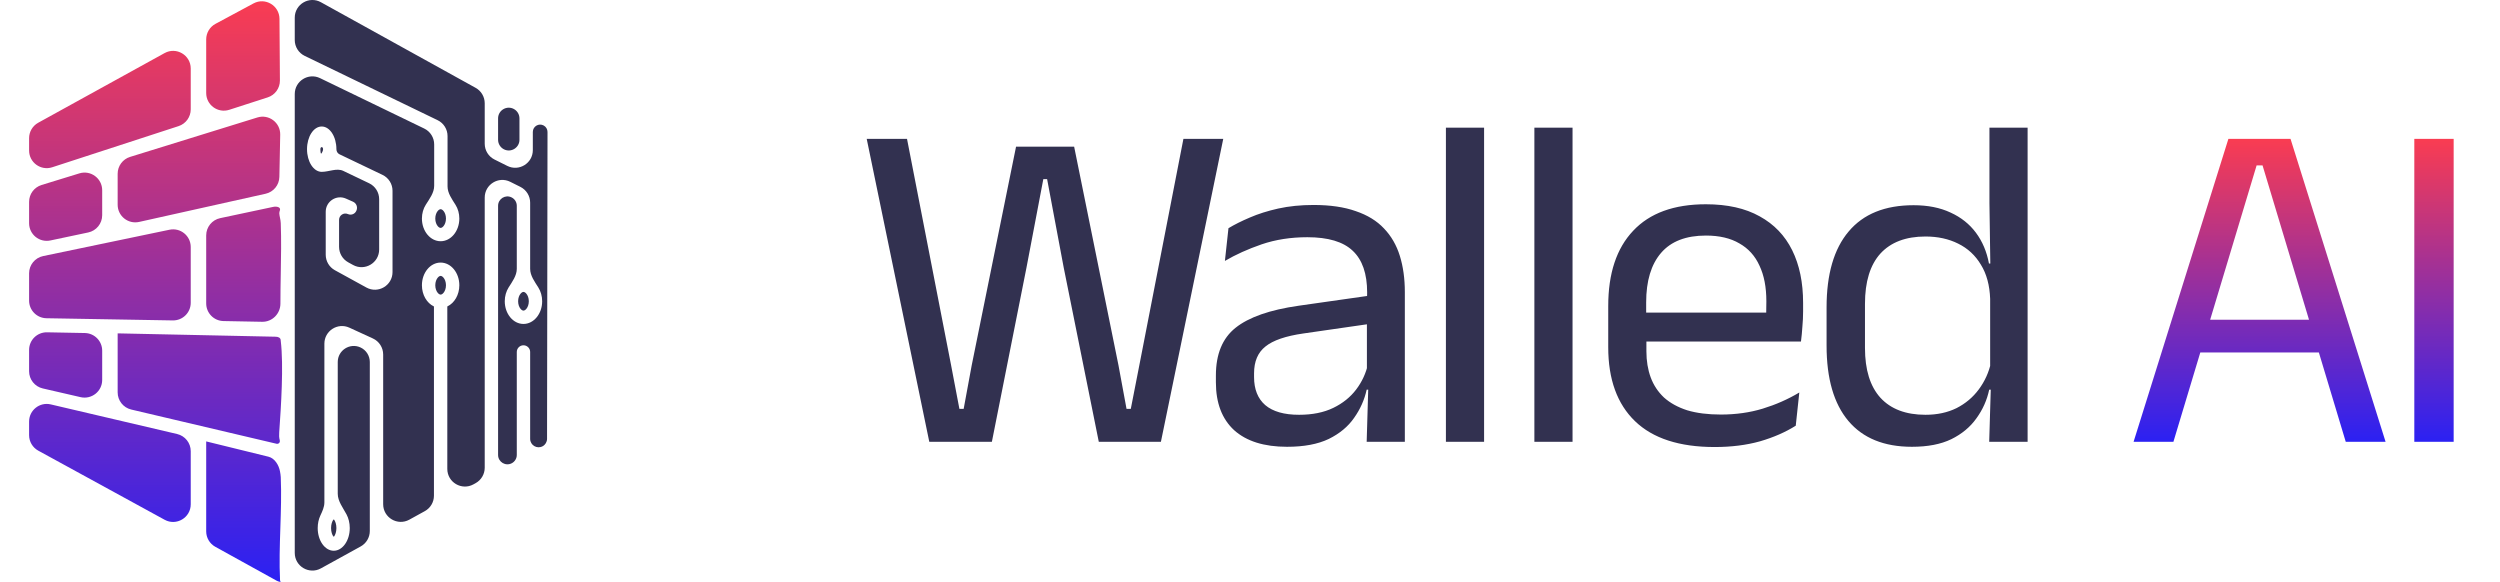 <svg width="232" height="54" viewBox="0 0 232 54" fill="none" xmlns="http://www.w3.org/2000/svg">
<path fill-rule="evenodd" clip-rule="evenodd" d="M21.274 10.19C20.218 10.531 19.135 9.743 19.135 8.633V3.655C19.135 3.052 19.466 2.498 19.997 2.213L23.525 0.317C24.61 -0.267 25.927 0.514 25.936 1.747L25.976 7.47C25.981 8.184 25.522 8.819 24.842 9.038L21.274 10.19ZM2.7 13.967C2.7 15.079 3.785 15.867 4.843 15.523L16.571 11.704C17.244 11.485 17.7 10.857 17.7 10.149V6.359C17.7 5.113 16.365 4.324 15.274 4.926L3.546 11.391C3.024 11.679 2.7 12.228 2.7 12.824V13.967ZM12.07 14.561C11.385 14.773 10.918 15.407 10.918 16.124V18.998C10.918 20.045 11.888 20.823 12.91 20.595L24.646 17.98C25.383 17.816 25.912 17.17 25.926 16.416L26.004 12.497C26.026 11.381 24.949 10.571 23.884 10.902L12.07 14.561ZM4.308 29.532C3.415 29.516 2.7 28.788 2.7 27.896V25.365C2.7 24.59 3.244 23.921 4.003 23.763L15.73 21.319C16.746 21.107 17.7 21.883 17.7 22.921V28.099C17.7 29.014 16.95 29.751 16.036 29.735L4.308 29.532ZM12.179 38.005C11.44 37.831 10.918 37.172 10.918 36.412V30.938C10.918 30.937 10.918 30.936 10.919 30.936L25.584 31.247C25.808 31.252 26.034 31.338 26.048 31.561C26.05 31.59 26.052 31.619 26.055 31.647C26.331 33.904 26.078 37.782 25.912 40.114C25.893 40.359 25.894 40.61 25.961 40.847C25.981 40.918 25.977 40.995 25.942 41.059C25.887 41.157 25.775 41.207 25.666 41.181L12.179 38.005ZM3.551 41.82C3.026 41.533 2.7 40.983 2.7 40.385V39.121C2.7 38.067 3.683 37.288 4.71 37.528L16.438 40.277C17.177 40.451 17.7 41.111 17.7 41.87V46.799C17.7 48.042 16.369 48.831 15.279 48.235L3.551 41.82ZM19.98 50.742C19.459 50.454 19.135 49.906 19.135 49.31V40.965C19.135 40.964 19.135 40.964 19.136 40.963C19.136 40.963 19.137 40.963 19.137 40.963L24.913 42.382C25.493 42.525 25.877 43.159 25.984 43.746C26.015 43.921 26.047 44.096 26.055 44.278C26.122 45.828 26.069 47.414 26.017 48.994C25.963 50.636 25.909 52.271 25.988 53.854C25.99 53.893 26.012 53.923 26.027 53.945C26.117 54.072 25.783 53.95 25.647 53.875L19.98 50.742ZM20.432 20.244C19.676 20.404 19.135 21.072 19.135 21.844V28.158C19.135 29.05 19.849 29.778 20.741 29.794L24.328 29.862C25.264 29.88 26.023 29.11 26.023 28.174C26.022 27.253 26.039 26.331 26.055 25.408V25.408V25.408V25.408C26.083 23.839 26.112 22.269 26.055 20.708C26.049 20.524 26.015 20.362 25.982 20.204C25.954 20.071 25.927 19.94 25.918 19.803C25.911 19.708 25.943 19.618 25.973 19.532C26.084 19.219 25.676 19.13 25.351 19.199L20.432 20.244ZM4.368 30.838C3.452 30.82 2.7 31.558 2.7 32.474V34.453C2.7 35.215 3.226 35.876 3.969 36.047L7.479 36.856C8.504 37.092 9.483 36.313 9.483 35.261V32.541C9.483 31.65 8.769 30.922 7.878 30.905L4.368 30.838ZM4.674 22.315C3.657 22.53 2.7 21.754 2.7 20.714V18.732C2.7 18.013 3.169 17.379 3.856 17.168L7.366 16.089C8.418 15.766 9.483 16.553 9.483 17.654V19.972C9.483 20.746 8.941 21.414 8.185 21.573L4.674 22.315Z" fill="url(#paint0_linear_1039_229)"/>
<path fill-rule="evenodd" clip-rule="evenodd" d="M44.982 9.583C44.982 8.988 44.659 8.439 44.138 8.151L29.781 0.207C28.691 -0.397 27.353 0.392 27.353 1.639V3.714C27.353 4.342 27.712 4.914 28.277 5.187L40.608 11.152C41.173 11.425 41.532 11.997 41.532 12.625V17.299C41.532 17.927 41.944 18.481 42.276 19.014C42.496 19.366 42.626 19.805 42.626 20.281C42.626 21.444 41.849 22.386 40.89 22.386C39.931 22.386 39.154 21.444 39.154 20.281C39.154 19.801 39.287 19.358 39.511 19.003C39.856 18.456 40.292 17.888 40.292 17.242V13.401C40.292 12.773 39.933 12.201 39.368 11.928L29.702 7.252C28.615 6.727 27.353 7.518 27.353 8.725V51.311C27.353 52.556 28.688 53.345 29.779 52.745L33.471 50.711C33.994 50.423 34.318 49.874 34.318 49.278V33.595C34.318 33.013 33.979 32.484 33.451 32.242C32.465 31.79 31.343 32.51 31.343 33.595V45.82C31.343 46.508 31.833 47.129 32.157 47.735C32.346 48.088 32.458 48.528 32.458 49.004C32.458 50.167 31.792 51.109 30.971 51.109C30.149 51.109 29.483 50.167 29.483 49.004C29.483 48.576 29.573 48.178 29.728 47.846C29.91 47.457 30.103 47.054 30.103 46.625V31.895C30.103 30.702 31.337 29.91 32.421 30.407L34.604 31.409C35.185 31.675 35.558 32.256 35.558 32.896V46.792C35.558 48.037 36.894 48.826 37.984 48.226L39.423 47.433C39.946 47.145 40.27 46.596 40.27 46L40.27 28.454C40.27 28.444 40.265 28.436 40.256 28.432C39.611 28.125 39.154 27.363 39.154 26.472C39.154 25.309 39.931 24.367 40.89 24.367C41.849 24.367 42.626 25.309 42.626 26.472C42.626 27.363 42.169 28.125 41.523 28.432C41.515 28.436 41.51 28.444 41.51 28.454V43.514C41.51 44.759 42.845 45.548 43.936 44.948L44.135 44.838C44.657 44.55 44.982 44.001 44.982 43.405L44.982 18.335C44.982 17.119 46.261 16.328 47.349 16.871L48.292 17.342C48.847 17.619 49.198 18.186 49.198 18.806V24.946C49.198 25.583 49.621 26.145 49.96 26.684C50.182 27.038 50.313 27.479 50.313 27.957C50.313 29.12 49.536 30.062 48.578 30.062C47.619 30.062 46.842 29.12 46.842 27.957C46.842 27.479 46.973 27.038 47.195 26.684C47.534 26.145 47.958 25.583 47.958 24.946V19.096C47.958 18.767 47.772 18.466 47.477 18.32C46.9 18.031 46.222 18.451 46.222 19.096V42.22C46.222 42.88 46.93 43.299 47.508 42.98C47.785 42.828 47.958 42.536 47.958 42.22V32.663C47.958 32.321 48.235 32.043 48.578 32.043C48.92 32.043 49.198 32.321 49.198 32.663V40.723C49.198 41.319 49.837 41.697 50.36 41.41C50.61 41.272 50.765 41.009 50.766 40.724L50.809 12.246C50.809 11.997 50.675 11.768 50.457 11.648C50.003 11.397 49.446 11.725 49.446 12.245V13.932C49.446 15.149 48.166 15.94 47.078 15.396L45.887 14.802C45.332 14.525 44.982 13.958 44.982 13.338V9.583ZM47.694 10.119C47.033 9.753 46.222 10.231 46.222 10.987V12.971C46.222 13.347 46.434 13.691 46.771 13.859C47.43 14.188 48.206 13.708 48.206 12.971V10.987C48.206 10.626 48.01 10.294 47.694 10.119ZM34.256 17.007C34.825 17.279 35.186 17.853 35.186 18.483V23.154C35.186 24.399 33.853 25.188 32.762 24.589L32.315 24.343C31.792 24.056 31.466 23.506 31.466 22.909V20.403C31.466 19.978 31.903 19.695 32.291 19.867C32.587 19.998 32.933 19.865 33.065 19.569L33.078 19.539C33.217 19.227 33.076 18.86 32.764 18.721L32.106 18.43C31.222 18.037 30.227 18.685 30.227 19.652V23.641C30.227 24.238 30.552 24.788 31.075 25.075L34.002 26.683C35.093 27.282 36.426 26.493 36.426 25.248V17.704C36.426 17.074 36.065 16.5 35.496 16.228L31.5 14.316C31.321 14.23 31.219 14.042 31.219 13.844C31.219 12.681 30.608 11.739 29.855 11.739C29.101 11.739 28.491 12.681 28.491 13.844C28.491 15.006 29.101 15.948 29.855 15.948C30.524 15.948 31.252 15.57 31.855 15.858L34.256 17.007ZM29.979 13.844C29.979 13.847 29.979 13.85 29.979 13.853C29.978 13.982 29.911 14.098 29.855 14.214C29.837 14.252 29.773 14.252 29.765 14.21C29.744 14.101 29.731 13.978 29.731 13.844C29.731 13.587 29.979 13.587 29.979 13.844ZM41.386 26.472C41.386 26.782 41.282 27.026 41.16 27.173C41.041 27.317 40.94 27.338 40.89 27.338C40.84 27.338 40.739 27.317 40.62 27.173C40.499 27.026 40.394 26.782 40.394 26.472C40.394 26.161 40.499 25.917 40.62 25.77C40.739 25.626 40.84 25.605 40.89 25.605C40.94 25.605 41.041 25.626 41.16 25.77C41.282 25.917 41.386 26.161 41.386 26.472ZM41.16 20.983C41.282 20.836 41.386 20.592 41.386 20.281C41.386 19.971 41.282 19.727 41.16 19.58C41.041 19.436 40.94 19.415 40.89 19.415C40.84 19.415 40.739 19.436 40.62 19.58C40.499 19.727 40.394 19.971 40.394 20.281C40.394 20.592 40.499 20.836 40.62 20.983C40.739 21.127 40.84 21.148 40.89 21.148C40.94 21.148 41.041 21.127 41.16 20.983ZM49.074 27.957C49.074 28.268 48.969 28.512 48.848 28.659C48.729 28.803 48.627 28.824 48.578 28.824C48.528 28.824 48.426 28.803 48.307 28.659C48.186 28.512 48.082 28.268 48.082 27.957C48.082 27.647 48.186 27.403 48.307 27.256C48.426 27.112 48.528 27.091 48.578 27.091C48.627 27.091 48.729 27.112 48.848 27.256C48.969 27.403 49.074 27.647 49.074 27.957ZM29.705 14.748C29.705 14.747 29.706 14.75 29.705 14.748V14.748ZM30.004 12.938C30.004 12.937 30.004 12.94 30.004 12.938V12.938ZM29.705 12.938C29.705 12.94 29.706 12.937 29.705 12.938V12.938ZM31.218 49.004C31.218 49.361 31.114 49.63 31.01 49.779C30.99 49.806 30.951 49.806 30.931 49.779C30.826 49.63 30.723 49.361 30.723 49.004C30.723 48.648 30.826 48.379 30.931 48.23C30.951 48.203 30.99 48.203 31.01 48.23C31.114 48.379 31.218 48.648 31.218 49.004ZM30.912 49.882C30.913 49.881 30.913 49.88 30.912 49.881C30.911 49.882 30.91 49.882 30.91 49.882C30.91 49.883 30.911 49.882 30.912 49.882ZM31.031 49.882C31.031 49.884 31.031 49.881 31.031 49.882V49.882ZM31.031 48.127C31.031 48.125 31.031 48.128 31.031 48.127V48.127ZM30.91 48.127C30.91 48.128 30.91 48.125 30.91 48.127V48.127Z" fill="#323150"/>
<path d="M92.046 41H86.238L80.43 12.884H84.17L88.262 33.894L89.032 37.942H89.428L90.176 33.894L94.29 13.61H99.68L103.794 33.894L104.542 37.942H104.938L105.73 33.894L109.822 12.884H113.518L107.732 41H101.968L98.712 24.83L97.172 16.624H96.82L95.258 24.83L92.046 41ZM130.369 41H126.827L126.981 35.786L126.849 35.236V28.394L126.871 27.14C126.871 25.395 126.424 24.104 125.529 23.268C124.649 22.432 123.249 22.014 121.327 22.014C119.787 22.014 118.372 22.234 117.081 22.674C115.805 23.114 114.669 23.627 113.671 24.214L114.001 21.178C114.559 20.841 115.219 20.511 115.981 20.188C116.759 19.851 117.639 19.572 118.621 19.352C119.619 19.132 120.711 19.022 121.899 19.022C123.439 19.022 124.745 19.213 125.815 19.594C126.901 19.961 127.773 20.496 128.433 21.2C129.108 21.904 129.599 22.755 129.907 23.752C130.215 24.749 130.369 25.864 130.369 27.096V41ZM119.435 41.462C117.309 41.462 115.673 40.949 114.529 39.922C113.4 38.881 112.835 37.399 112.835 35.478V34.84C112.835 32.86 113.444 31.386 114.661 30.418C115.893 29.435 117.844 28.753 120.513 28.372L127.311 27.404L127.509 30L120.953 30.946C119.311 31.181 118.137 31.584 117.433 32.156C116.729 32.713 116.377 33.542 116.377 34.642V34.994C116.377 36.123 116.722 36.989 117.411 37.59C118.115 38.191 119.164 38.492 120.557 38.492C121.789 38.492 122.845 38.279 123.725 37.854C124.605 37.429 125.317 36.857 125.859 36.138C126.402 35.419 126.769 34.62 126.959 33.74L127.509 36.16H126.827C126.622 37.099 126.233 37.971 125.661 38.778C125.104 39.585 124.319 40.237 123.307 40.736C122.295 41.22 121.005 41.462 119.435 41.462ZM137.723 41H134.181V11.85H137.723V41ZM145.932 41H142.39V11.85H145.932V41ZM159.122 41.484C155.852 41.484 153.388 40.685 151.73 39.086C150.073 37.487 149.244 35.199 149.244 32.222V28.394C149.244 25.373 150.014 23.048 151.554 21.42C153.094 19.777 155.346 18.956 158.308 18.956C160.303 18.956 161.968 19.33 163.302 20.078C164.637 20.811 165.642 21.86 166.316 23.224C166.991 24.588 167.328 26.216 167.328 28.108V28.9C167.328 29.369 167.306 29.839 167.262 30.308C167.233 30.777 167.189 31.239 167.13 31.694H163.852C163.882 30.99 163.896 30.323 163.896 29.692C163.911 29.061 163.918 28.482 163.918 27.954C163.918 26.649 163.706 25.549 163.28 24.654C162.87 23.745 162.246 23.055 161.41 22.586C160.589 22.102 159.555 21.86 158.308 21.86C156.46 21.86 155.074 22.395 154.15 23.466C153.226 24.537 152.764 26.069 152.764 28.064V30.11L152.786 30.55V32.596C152.786 33.491 152.918 34.297 153.182 35.016C153.446 35.735 153.857 36.358 154.414 36.886C154.986 37.399 155.705 37.795 156.57 38.074C157.45 38.338 158.492 38.47 159.694 38.47C161.088 38.47 162.386 38.287 163.588 37.92C164.791 37.553 165.92 37.055 166.976 36.424L166.646 39.504C165.693 40.105 164.586 40.589 163.324 40.956C162.063 41.308 160.662 41.484 159.122 41.484ZM166.382 31.694H151.114V29.01H166.382V31.694ZM177.426 41.462C174.845 41.462 172.88 40.663 171.53 39.064C170.181 37.465 169.506 35.133 169.506 32.068V28.526C169.506 25.446 170.188 23.099 171.552 21.486C172.916 19.858 174.926 19.044 177.58 19.044C178.9 19.044 180.044 19.271 181.012 19.726C181.98 20.166 182.765 20.789 183.366 21.596C183.968 22.403 184.371 23.356 184.576 24.456H185.742L184.686 27.734C184.642 26.473 184.356 25.417 183.828 24.566C183.315 23.701 182.611 23.048 181.716 22.608C180.836 22.168 179.824 21.948 178.68 21.948C176.862 21.948 175.468 22.476 174.5 23.532C173.547 24.588 173.07 26.143 173.07 28.196V32.288C173.07 34.312 173.547 35.852 174.5 36.908C175.468 37.964 176.862 38.492 178.68 38.492C179.766 38.492 180.726 38.287 181.562 37.876C182.398 37.451 183.088 36.871 183.63 36.138C184.188 35.39 184.569 34.547 184.774 33.608L185.654 36.16H184.598C184.393 37.128 183.997 38.015 183.41 38.822C182.838 39.629 182.061 40.274 181.078 40.758C180.11 41.227 178.893 41.462 177.426 41.462ZM188.162 41H184.598L184.752 35.808L184.686 34.664V25.688L184.708 24.94L184.62 18.846V11.85H188.162V41Z" fill="#323150"/>
<path d="M201.692 41H197.996L206.796 12.884H212.56L221.382 41H217.686L209.964 15.348H209.414L201.692 41ZM216.08 32.706H203.276V29.67H216.08V32.706ZM227.7 12.884V41H224.048V12.884H227.7Z" fill="url(#paint1_linear_1039_229)"/>
<defs>
<linearGradient id="paint0_linear_1039_229" x1="14.439" y1="0.12" x2="14.439" y2="54" gradientUnits="userSpaceOnUse">
<stop stop-color="#F93C52"/>
<stop offset="1" stop-color="#2B21F3"/>
</linearGradient>
<linearGradient id="paint1_linear_1039_229" x1="155.5" y1="13" x2="155.5" y2="41" gradientUnits="userSpaceOnUse">
<stop stop-color="#F93C52"/>
<stop offset="1" stop-color="#2B21F3"/>
</linearGradient>
</defs>
</svg>
